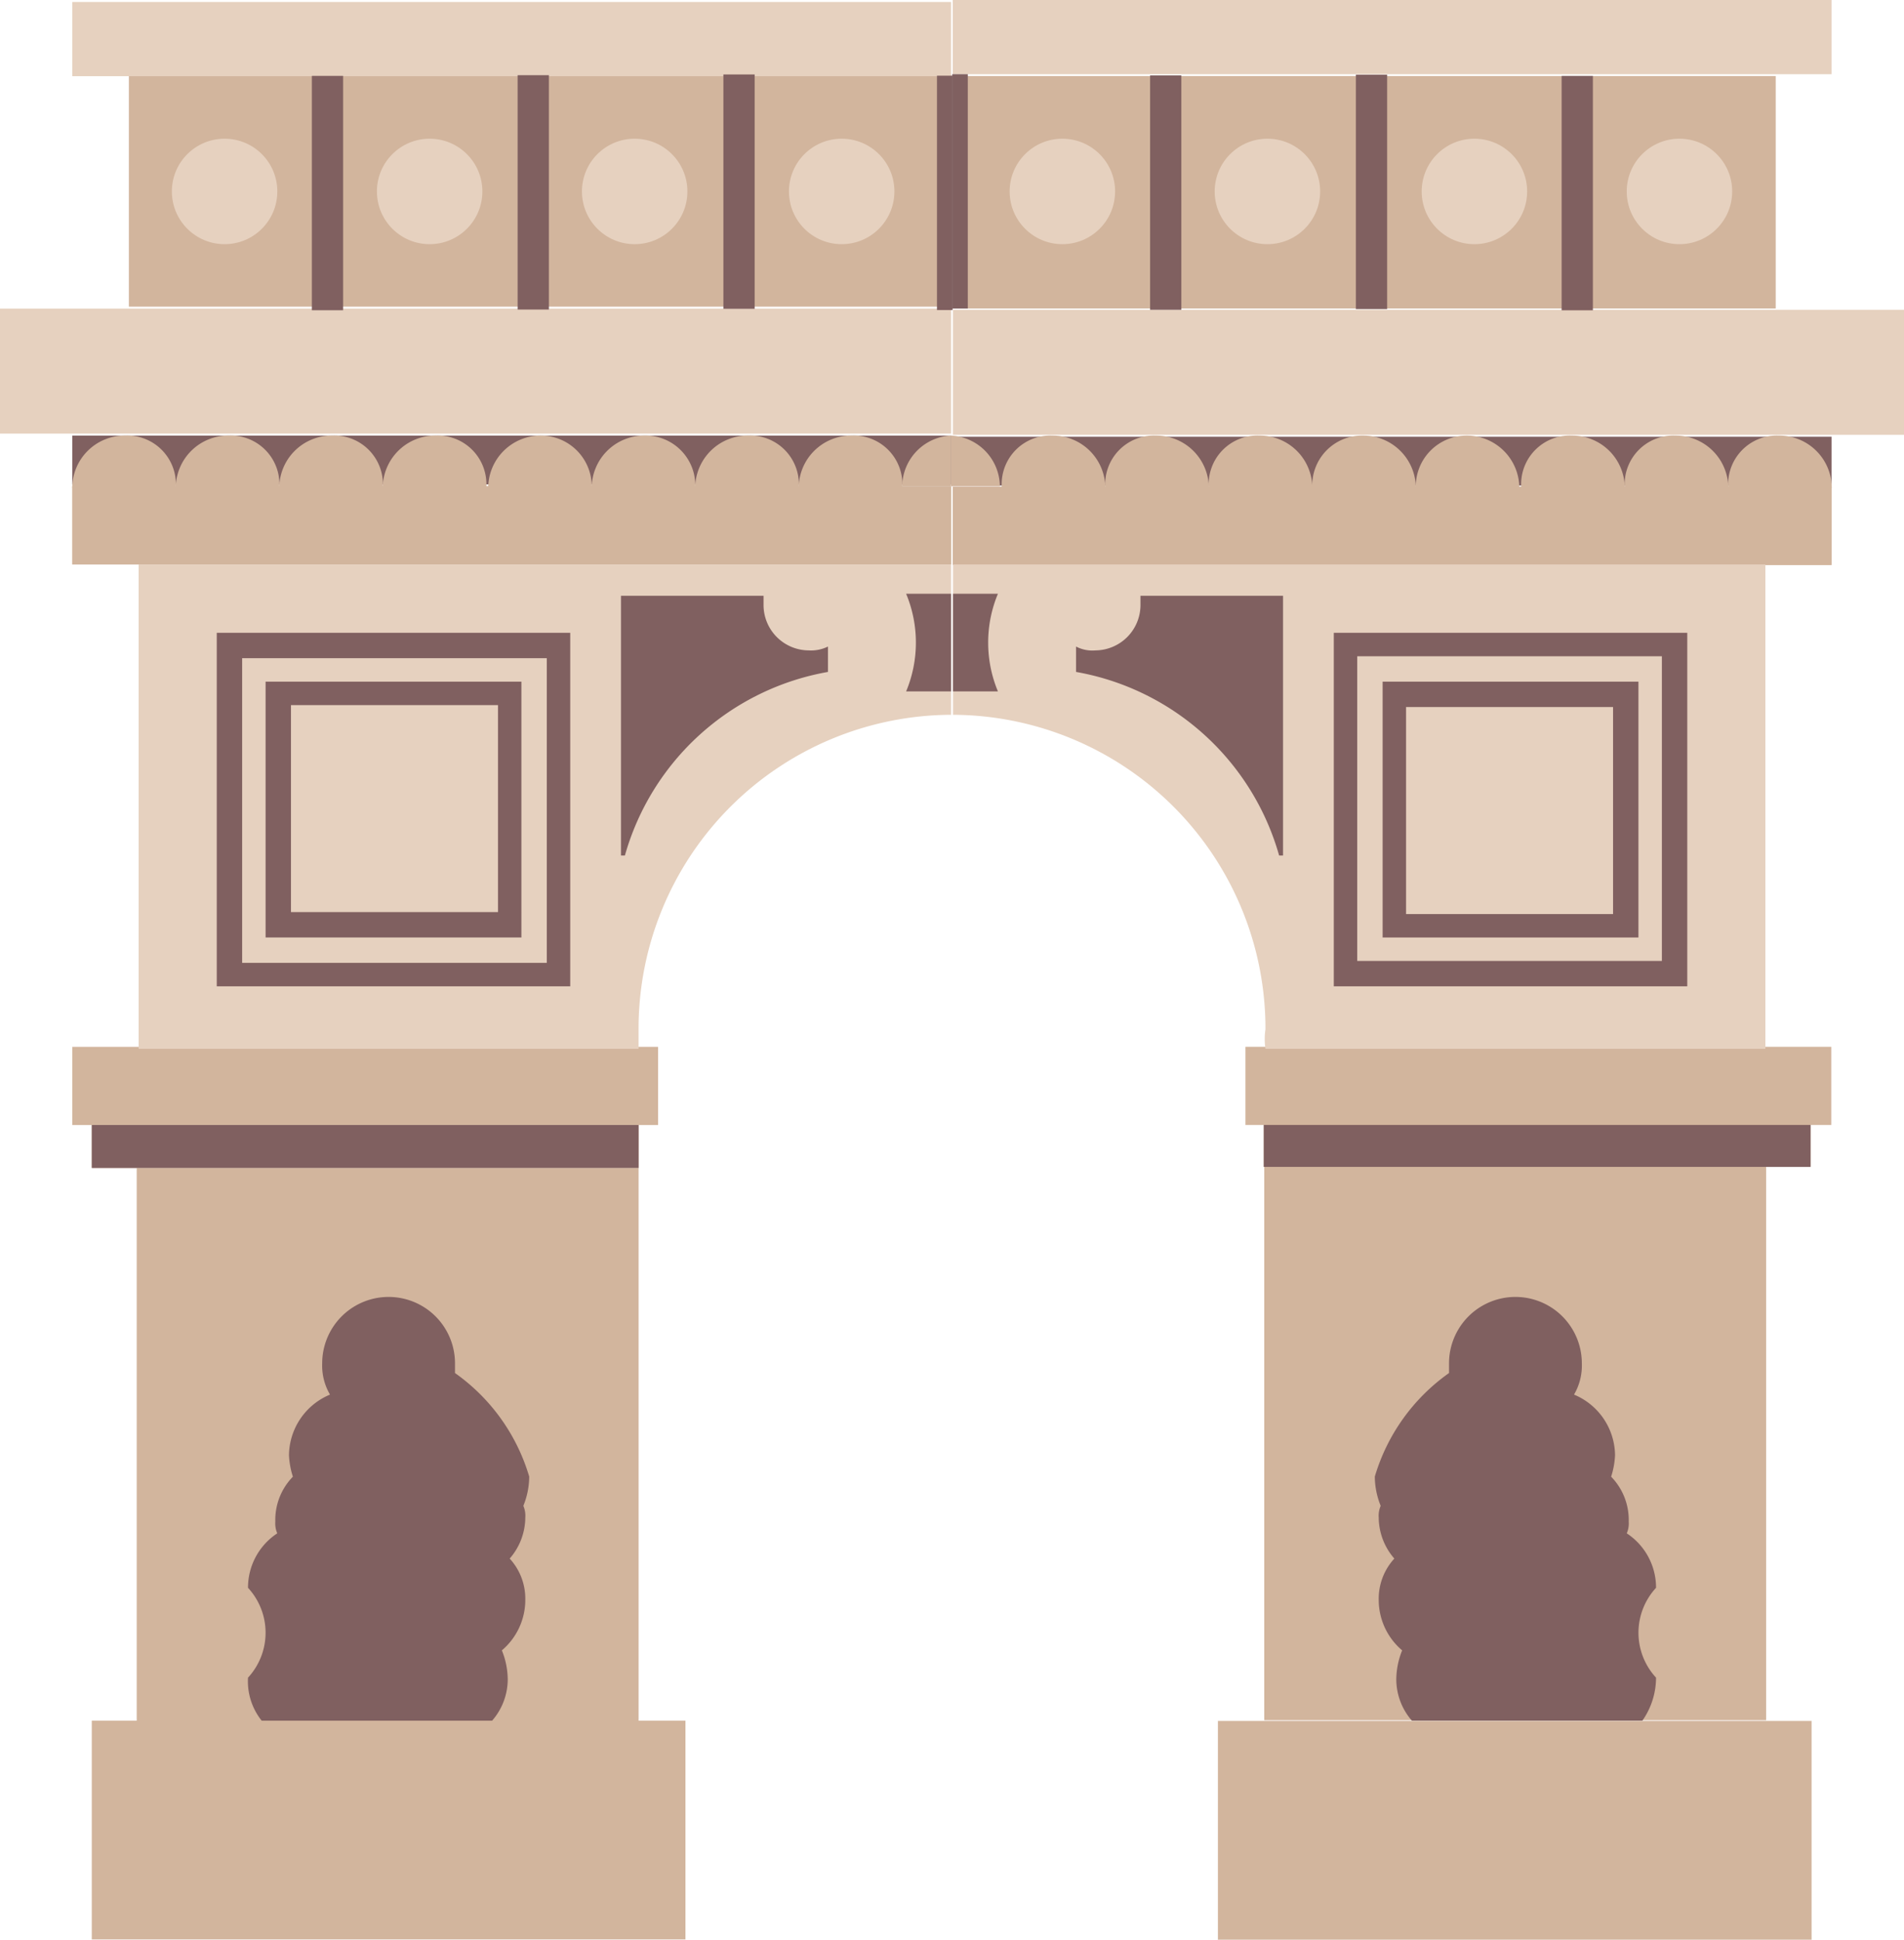 <svg xmlns="http://www.w3.org/2000/svg" viewBox="0 0 78.537 80">
  <defs>
    <style>
      .cls-1 {
        fill: #d2b59d;
      }

      .cls-2 {
        fill: #806060;
      }

      .cls-3 {
        fill: #e6d1bf;
      }
    </style>
  </defs>
  <g id="sp9" transform="translate(-253 -1493)">
    <g id="Group_1954" data-name="Group 1954" transform="translate(253 1493.082)">
      <rect id="Rectangle_728" data-name="Rectangle 728" class="cls-1" width="24.488" height="9.022" transform="translate(3.786 70.886)"/>
      <rect id="Rectangle_729" data-name="Rectangle 729" class="cls-1" width="20.702" height="22.877" transform="translate(5.639 48.089)"/>
      <rect id="Rectangle_730" data-name="Rectangle 730" class="cls-1" width="22.555" height="1.772" transform="translate(3.786 46.317)"/>
      <rect id="Rectangle_731" data-name="Rectangle 731" class="cls-2" width="22.555" height="1.772" transform="translate(3.786 46.317)"/>
      <rect id="Rectangle_732" data-name="Rectangle 732" class="cls-1" width="24.166" height="3.222" transform="translate(2.98 43.095)"/>
      <rect id="Rectangle_733" data-name="Rectangle 733" class="cls-1" width="36.248" height="3.222" transform="translate(2.98 19.977)"/>
      <rect id="Rectangle_734" data-name="Rectangle 734" class="cls-1" width="36.248" height="3.222" transform="translate(2.98 19.977)"/>
      <rect id="Rectangle_735" data-name="Rectangle 735" class="cls-2" width="36.248" height="2.014" transform="translate(2.98 17.883)"/>
      <rect id="Rectangle_736" data-name="Rectangle 736" class="cls-1" width="33.912" height="9.586" transform="translate(5.316 2.98)"/>
      <rect id="Rectangle_737" data-name="Rectangle 737" class="cls-3" width="36.248" height="3.061" transform="translate(2.98)"/>
      <rect id="Rectangle_738" data-name="Rectangle 738" class="cls-3" width="39.229" height="5.155" transform="translate(0 12.647)"/>
      <path id="Path_4150" data-name="Path 4150" class="cls-3" d="M199.821,817.671A12.943,12.943,0,0,1,212.71,804.7v-6.2H179.2v19.977h20.621C199.821,818.155,199.821,817.913,199.821,817.671Z" transform="translate(-173.481 -775.301)"/>
      <circle id="Ellipse_182" data-name="Ellipse 182" class="cls-3" cx="2.175" cy="2.175" r="2.175" transform="translate(7.089 5.639)"/>
      <rect id="Rectangle_739" data-name="Rectangle 739" class="cls-2" width="9.666" height="1.289" transform="translate(14.153 3.048) rotate(90)"/>
      <circle id="Ellipse_183" data-name="Ellipse 183" class="cls-3" cx="2.175" cy="2.175" r="2.175" transform="translate(15.547 5.639)"/>
      <rect id="Rectangle_740" data-name="Rectangle 740" class="cls-2" width="9.666" height="1.289" transform="translate(22.64 3.019) rotate(90)"/>
      <circle id="Ellipse_184" data-name="Ellipse 184" class="cls-3" cx="2.175" cy="2.175" r="2.175" transform="translate(24.004 5.639)"/>
      <rect id="Rectangle_741" data-name="Rectangle 741" class="cls-2" width="9.666" height="1.289" transform="translate(31.128 2.989) rotate(90)"/>
      <circle id="Ellipse_185" data-name="Ellipse 185" class="cls-3" cx="2.175" cy="2.175" r="2.175" transform="translate(32.543 5.639)"/>
      <rect id="Rectangle_742" data-name="Rectangle 742" class="cls-2" width="9.666" height="0.644" transform="translate(39.293 3.04) rotate(90)"/>
      <path id="Path_4151" data-name="Path 4151" class="cls-1" d="M177.975,791.9a2.166,2.166,0,0,0-2.175,2.175h4.269A2.009,2.009,0,0,0,177.975,791.9Z" transform="translate(-172.82 -774.018)"/>
      <path id="Path_4152" data-name="Path 4152" class="cls-1" d="M183.275,791.9a2.166,2.166,0,0,0-2.175,2.175h4.269A2.009,2.009,0,0,0,183.275,791.9Z" transform="translate(-173.85 -774.018)"/>
      <path id="Path_4153" data-name="Path 4153" class="cls-1" d="M188.575,791.9a2.166,2.166,0,0,0-2.175,2.175h4.269A2.009,2.009,0,0,0,188.575,791.9Z" transform="translate(-174.881 -774.018)"/>
      <path id="Path_4154" data-name="Path 4154" class="cls-1" d="M193.875,791.9a2.166,2.166,0,0,0-2.175,2.175h4.269A2.009,2.009,0,0,0,193.875,791.9Z" transform="translate(-175.912 -774.018)"/>
      <path id="Path_4155" data-name="Path 4155" class="cls-1" d="M199.275,791.9a2.166,2.166,0,0,0-2.175,2.175h4.269A2.1,2.1,0,0,0,199.275,791.9Z" transform="translate(-176.962 -774.018)"/>
      <path id="Path_4156" data-name="Path 4156" class="cls-1" d="M204.575,791.9a2.166,2.166,0,0,0-2.175,2.175h4.269A2.053,2.053,0,0,0,204.575,791.9Z" transform="translate(-177.993 -774.018)"/>
      <path id="Path_4157" data-name="Path 4157" class="cls-1" d="M209.875,791.9a2.166,2.166,0,0,0-2.175,2.175h4.269A2.009,2.009,0,0,0,209.875,791.9Z" transform="translate(-179.024 -774.018)"/>
      <path id="Path_4158" data-name="Path 4158" class="cls-1" d="M215.175,791.9A2.166,2.166,0,0,0,213,794.075h4.269A2.009,2.009,0,0,0,215.175,791.9Z" transform="translate(-180.054 -774.018)"/>
      <path id="Path_4159" data-name="Path 4159" class="cls-1" d="M220.314,791.9a2.117,2.117,0,0,0-2.014,2.094h2.014Z" transform="translate(-181.085 -774.018)"/>
      <path id="Path_4160" data-name="Path 4160" class="cls-2" d="M185.364,853.48h9.505a2.6,2.6,0,0,0,.644-1.692,3.232,3.232,0,0,0-.242-1.208,2.729,2.729,0,0,0,.967-2.094,2.446,2.446,0,0,0-.644-1.692,2.6,2.6,0,0,0,.644-1.692,1.021,1.021,0,0,0-.081-.483,3.232,3.232,0,0,0,.242-1.208,8.01,8.01,0,0,0-3.061-4.269v-.4a2.739,2.739,0,0,0-5.478,0,2.364,2.364,0,0,0,.322,1.289,2.738,2.738,0,0,0-1.692,2.5,3.427,3.427,0,0,0,.161.886,2.552,2.552,0,0,0-.725,1.853,1.022,1.022,0,0,0,.081.483A2.678,2.678,0,0,0,184.8,848a2.73,2.73,0,0,1,0,3.705A2.6,2.6,0,0,0,185.364,853.48Z" transform="translate(-174.57 -782.594)"/>
      <path id="Path_4161" data-name="Path 4161" class="cls-2" d="M183.2,802v14.58h14.58V802Zm13.613,13.613H184.247V803.047h12.566Z" transform="translate(-174.259 -775.982)"/>
      <path id="Path_4162" data-name="Path 4162" class="cls-2" d="M185.7,804.5v10.552h10.552V804.5Zm9.505,9.505h-8.458v-8.538h8.539v8.538Z" transform="translate(-174.745 -776.468)"/>
      <path id="Path_4163" data-name="Path 4163" class="cls-2" d="M211.633,802.355a1.874,1.874,0,0,1-1.853-1.853v-.4H203.9v10.713h.161a10.618,10.618,0,0,1,8.377-7.572v-1.047A1.593,1.593,0,0,1,211.633,802.355Z" transform="translate(-178.285 -775.612)"/>
      <path id="Path_4164" data-name="Path 4164" class="cls-2" d="M218.5,800a5.236,5.236,0,0,1,0,4.028h1.853V800Z" transform="translate(-181.124 -775.593)"/>
    </g>
    <g id="Group_1955" data-name="Group 1955" transform="translate(292.229 1493)">
      <rect id="Rectangle_743" data-name="Rectangle 743" class="cls-1" width="24.488" height="9.022" transform="translate(35.496 80) rotate(180)"/>
      <rect id="Rectangle_744" data-name="Rectangle 744" class="cls-1" width="20.702" height="22.877" transform="translate(33.621 70.948) rotate(180)"/>
      <rect id="Rectangle_745" data-name="Rectangle 745" class="cls-1" width="22.555" height="1.772" transform="translate(35.454 48.127) rotate(180)"/>
      <rect id="Rectangle_746" data-name="Rectangle 746" class="cls-2" width="22.555" height="1.772" transform="translate(35.454 48.127) rotate(180)"/>
      <rect id="Rectangle_747" data-name="Rectangle 747" class="cls-1" width="24.166" height="3.222" transform="translate(36.309 46.397) rotate(180)"/>
      <rect id="Rectangle_748" data-name="Rectangle 748" class="cls-1" width="36.248" height="3.222" transform="translate(36.319 23.301) rotate(180)"/>
      <rect id="Rectangle_749" data-name="Rectangle 749" class="cls-1" width="36.248" height="3.222" transform="translate(36.319 23.301) rotate(180)"/>
      <rect id="Rectangle_750" data-name="Rectangle 750" class="cls-2" width="36.248" height="2.014" transform="translate(36.319 20.026) rotate(180)"/>
      <rect id="Rectangle_751" data-name="Rectangle 751" class="cls-1" width="33.912" height="9.586" transform="translate(34.017 12.723) rotate(180)"/>
      <rect id="Rectangle_752" data-name="Rectangle 752" class="cls-3" width="36.248" height="3.061" transform="translate(36.319 3.061) rotate(180)"/>
      <rect id="Rectangle_753" data-name="Rectangle 753" class="cls-3" width="39.229" height="5.155" transform="translate(39.308 17.932) rotate(180)"/>
      <path id="Path_4165" data-name="Path 4165" class="cls-3" d="M233.788,817.671A12.943,12.943,0,0,0,220.9,804.7v-6.2h33.51v19.977H233.788A2.685,2.685,0,0,1,233.788,817.671Z" transform="translate(-220.819 -775.219)"/>
      <circle id="Ellipse_186" data-name="Ellipse 186" class="cls-3" cx="2.175" cy="2.175" r="2.175" transform="translate(27.871 5.721)"/>
      <rect id="Rectangle_754" data-name="Rectangle 754" class="cls-2" width="9.666" height="1.289" transform="translate(26.475 3.132) rotate(90)"/>
      <circle id="Ellipse_187" data-name="Ellipse 187" class="cls-3" cx="2.175" cy="2.175" r="2.175" transform="translate(19.413 5.721)"/>
      <rect id="Rectangle_755" data-name="Rectangle 755" class="cls-2" width="9.666" height="1.289" transform="translate(17.988 3.081) rotate(90)"/>
      <circle id="Ellipse_188" data-name="Ellipse 188" class="cls-3" cx="2.175" cy="2.175" r="2.175" transform="translate(10.875 5.721)"/>
      <rect id="Rectangle_756" data-name="Rectangle 756" class="cls-2" width="9.666" height="1.289" transform="translate(9.5 3.111) rotate(90)"/>
      <circle id="Ellipse_189" data-name="Ellipse 189" class="cls-3" cx="2.175" cy="2.175" r="2.175" transform="translate(2.417 5.721)"/>
      <rect id="Rectangle_757" data-name="Rectangle 757" class="cls-2" width="9.666" height="0.644" transform="translate(0.691 3.06) rotate(90)"/>
      <path id="Path_4166" data-name="Path 4166" class="cls-1" d="M262.693,791.9a2.166,2.166,0,0,1,2.175,2.175H260.6A2.009,2.009,0,0,1,262.693,791.9Z" transform="translate(-228.539 -773.936)"/>
      <path id="Path_4167" data-name="Path 4167" class="cls-1" d="M257.393,791.9a2.166,2.166,0,0,1,2.175,2.175H255.3A2.009,2.009,0,0,1,257.393,791.9Z" transform="translate(-227.508 -773.936)"/>
      <path id="Path_4168" data-name="Path 4168" class="cls-1" d="M252.093,791.9a2.166,2.166,0,0,1,2.175,2.175H250A2.009,2.009,0,0,1,252.093,791.9Z" transform="translate(-226.478 -773.936)"/>
      <path id="Path_4169" data-name="Path 4169" class="cls-1" d="M246.694,791.9a2.166,2.166,0,0,1,2.175,2.175H244.6A2.1,2.1,0,0,1,246.694,791.9Z" transform="translate(-225.429 -773.936)"/>
      <path id="Path_4170" data-name="Path 4170" class="cls-1" d="M241.394,791.9a2.166,2.166,0,0,1,2.175,2.175H239.3A2.053,2.053,0,0,1,241.394,791.9Z" transform="translate(-224.398 -773.936)"/>
      <path id="Path_4171" data-name="Path 4171" class="cls-1" d="M236.093,791.9a2.166,2.166,0,0,1,2.175,2.175H234A2.009,2.009,0,0,1,236.093,791.9Z" transform="translate(-223.366 -773.936)"/>
      <path id="Path_4172" data-name="Path 4172" class="cls-1" d="M230.793,791.9a2.166,2.166,0,0,1,2.175,2.175H228.7A2.009,2.009,0,0,1,230.793,791.9Z" transform="translate(-222.335 -773.936)"/>
      <path id="Path_4173" data-name="Path 4173" class="cls-1" d="M225.493,791.9a2.166,2.166,0,0,1,2.175,2.175H223.4A2.009,2.009,0,0,1,225.493,791.9Z" transform="translate(-221.305 -773.936)"/>
      <path id="Path_4174" data-name="Path 4174" class="cls-1" d="M220.8,791.9a2.117,2.117,0,0,1,2.014,2.094H220.8Z" transform="translate(-220.8 -773.936)"/>
      <path id="Path_4175" data-name="Path 4175" class="cls-2" d="M253.536,853.48H244.03a2.6,2.6,0,0,1-.644-1.692,3.232,3.232,0,0,1,.242-1.208,2.729,2.729,0,0,1-.967-2.094,2.446,2.446,0,0,1,.644-1.692,2.6,2.6,0,0,1-.644-1.692,1.021,1.021,0,0,1,.081-.483,3.232,3.232,0,0,1-.242-1.208,8.01,8.01,0,0,1,3.061-4.269v-.4a2.739,2.739,0,1,1,5.478,0,2.364,2.364,0,0,1-.322,1.289,2.738,2.738,0,0,1,1.692,2.5,3.426,3.426,0,0,1-.161.886,2.552,2.552,0,0,1,.725,1.853,1.021,1.021,0,0,1-.081.483A2.677,2.677,0,0,1,254.1,848a2.73,2.73,0,0,0,0,3.705A3.094,3.094,0,0,1,253.536,853.48Z" transform="translate(-225.02 -782.512)"/>
      <path id="Path_4176" data-name="Path 4176" class="cls-2" d="M240.4,802v14.58h14.58V802Zm.967.967h12.566v12.566H241.367Z" transform="translate(-224.612 -775.9)"/>
      <path id="Path_4177" data-name="Path 4177" class="cls-2" d="M242.9,804.5v10.552h10.552V804.5Zm.967,1.047h8.538v8.539h-8.538Z" transform="translate(-225.098 -776.386)"/>
      <path id="Path_4178" data-name="Path 4178" class="cls-2" d="M228.006,802.355a1.874,1.874,0,0,0,1.853-1.853v-.4h5.88v10.713h-.161a10.618,10.618,0,0,0-8.377-7.572v-1.047A1.452,1.452,0,0,0,228.006,802.355Z" transform="translate(-222.045 -775.53)"/>
      <path id="Path_4179" data-name="Path 4179" class="cls-2" d="M222.753,800a5.236,5.236,0,0,0,0,4.028H220.9V800Z" transform="translate(-220.819 -775.511)"/>
    </g>
  </g>
</svg>
